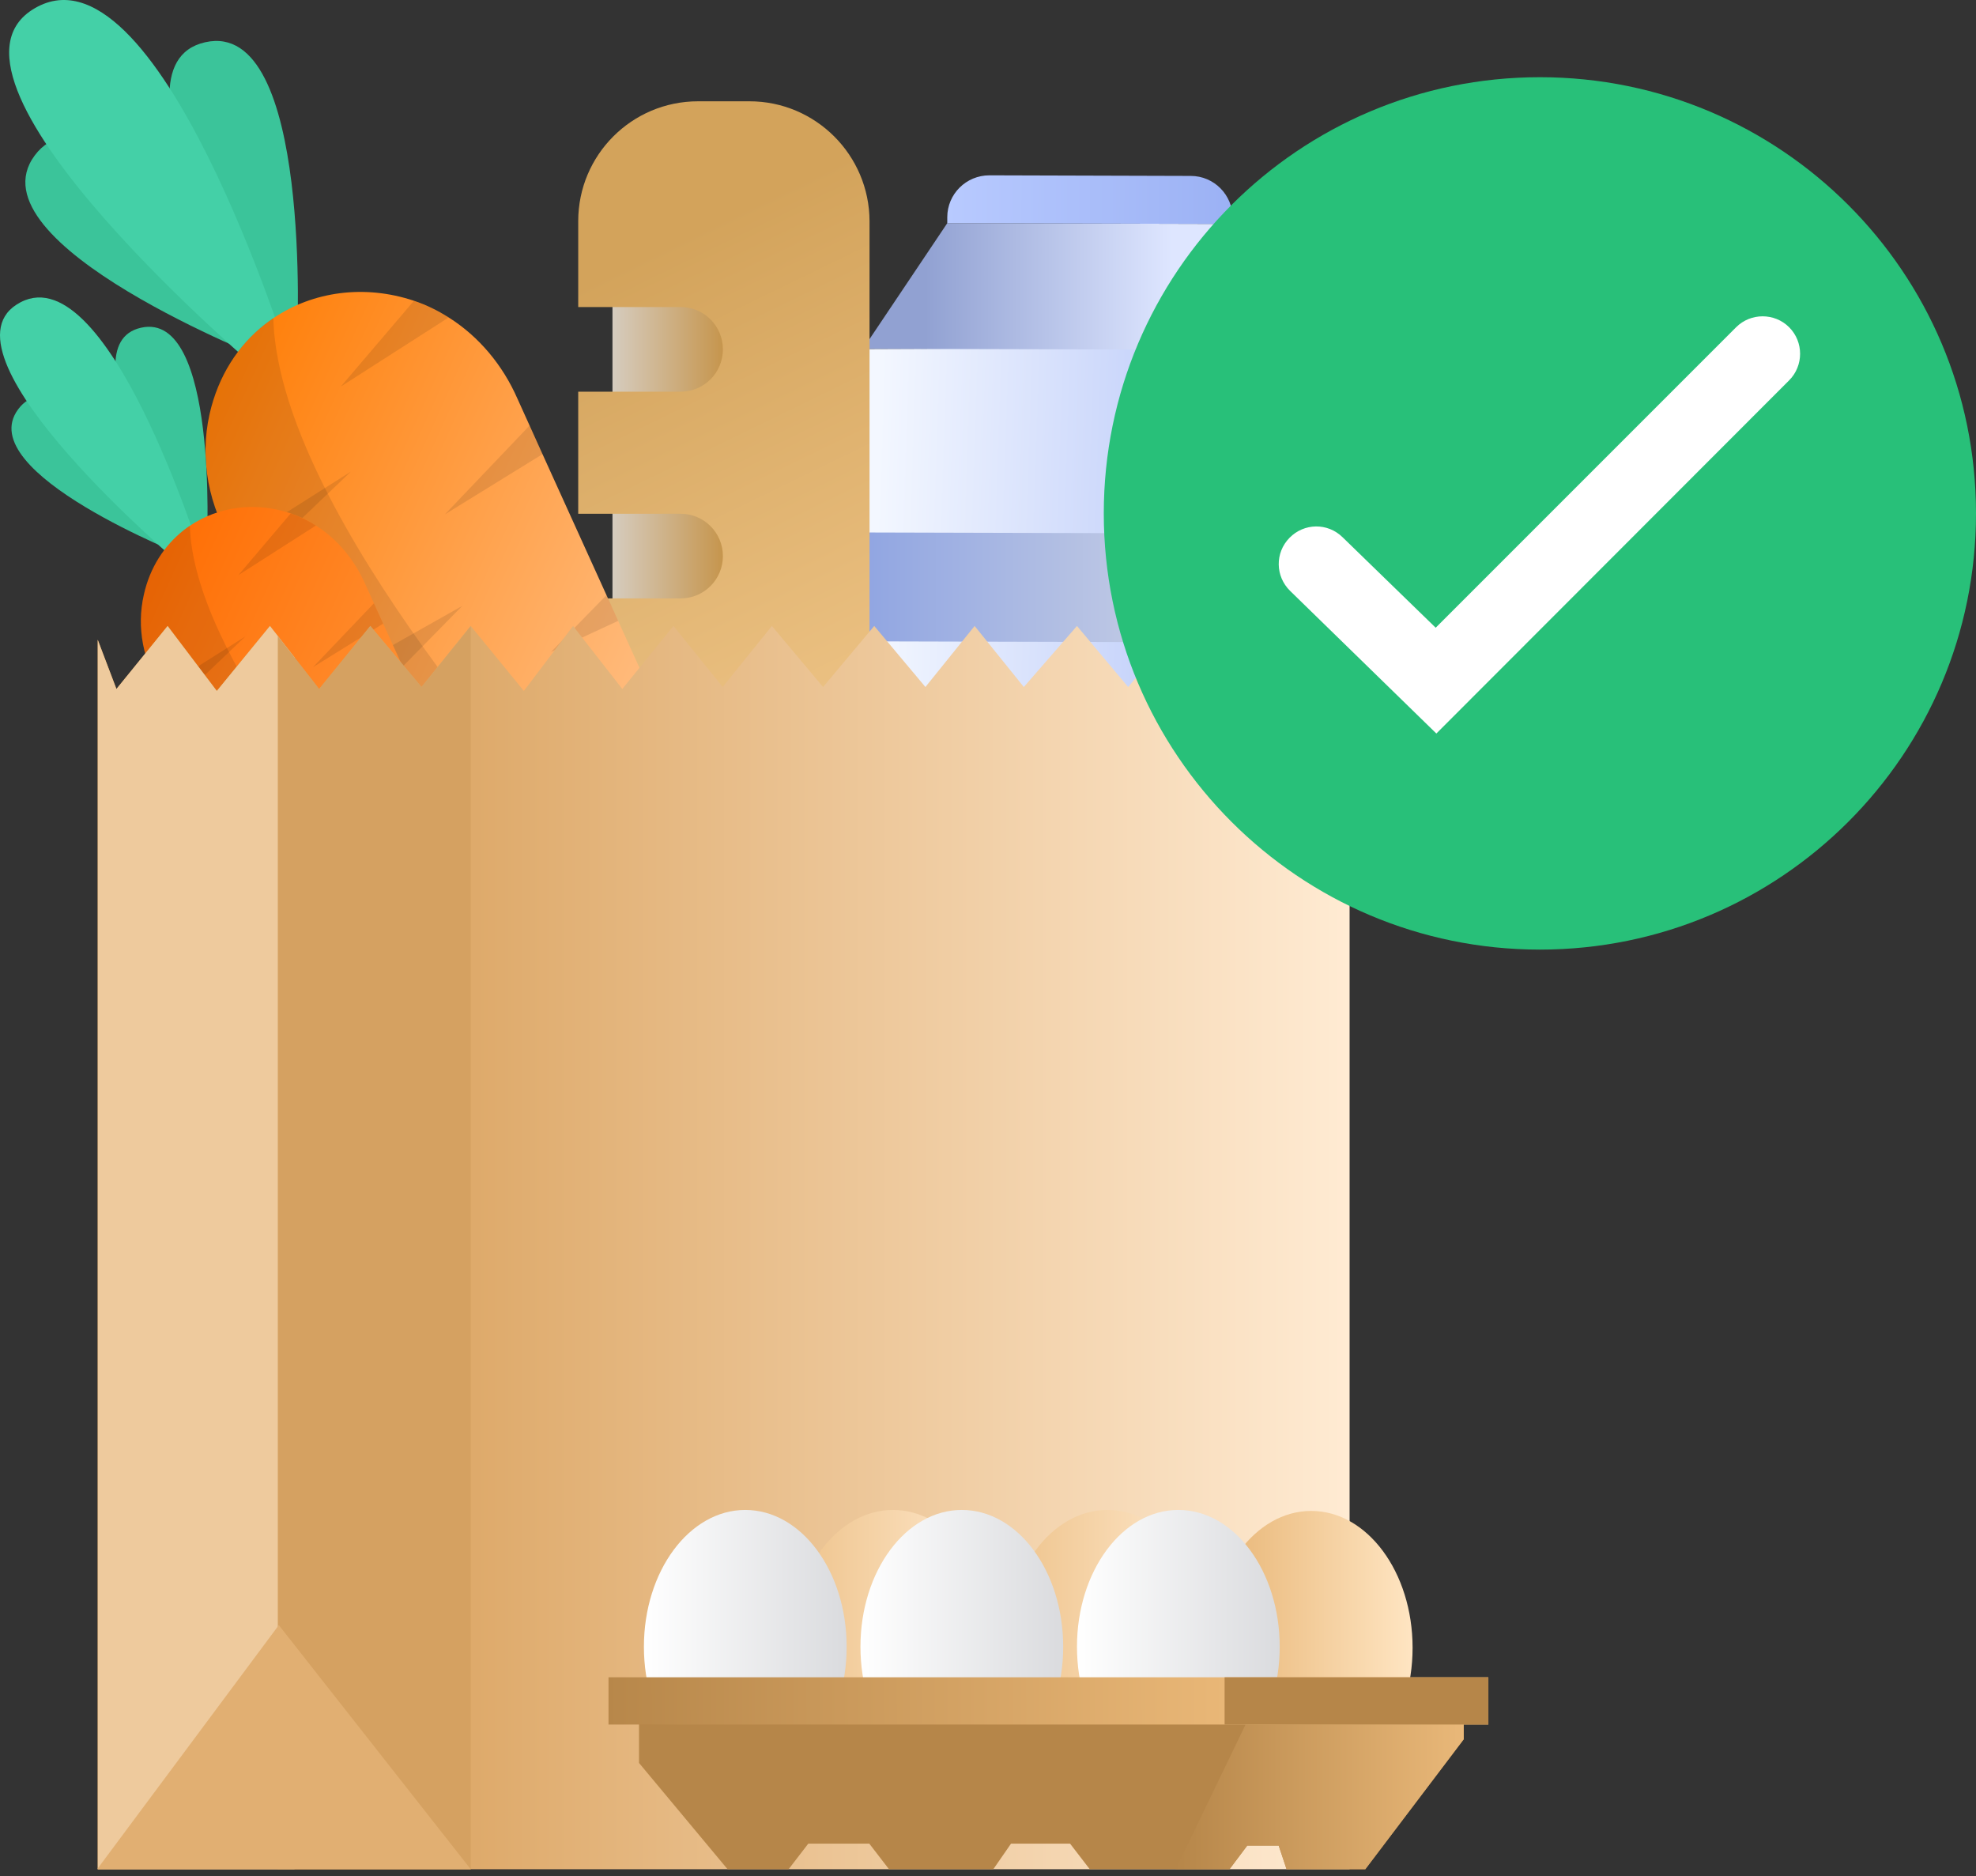 <svg width="256" height="243" viewBox="0 0 256 243" fill="none" xmlns="http://www.w3.org/2000/svg">
<rect x="0" y="0" width="256" height="243" fill="#333333" stroke="none"/>
<path d="M171.633 45.355L171.429 124.05L145.47 123.973L111.604 123.897L111.758 65.857L111.809 45.202L149.958 45.049L171.633 45.355Z" fill="url(#paint0_linear_205_80)"/>
<path d="M111.809 45.176L122.723 28.907L159.699 29.009L149.881 45.278L111.809 45.176Z" fill="url(#paint1_linear_205_80)"/>
<path d="M159.701 29.009L171.635 45.355L149.883 45.278L159.701 29.009Z" fill="#B1BEE3"/>
<path d="M171.635 45.355L171.431 124.05L149.679 123.999L149.883 45.278L171.635 45.355Z" fill="url(#paint2_linear_205_80)"/>
<path d="M122.723 28.907L159.699 29.009V28.244C159.699 25.235 157.276 22.787 154.267 22.787L128.18 22.71C125.171 22.71 122.723 25.133 122.723 28.142V28.907Z" fill="url(#paint3_linear_205_80)"/>
<path d="M111.76 68.969L149.807 69.071L149.782 83.173L111.709 83.071L111.76 68.969Z" fill="url(#paint4_linear_205_80)"/>
<path d="M171.556 69.122L171.53 83.224L149.778 83.172L149.804 69.071L171.556 69.122Z" fill="url(#paint5_linear_205_80)"/>
<path d="M101.279 34.924H79.349V87.201H101.279V34.924Z" fill="url(#paint6_linear_205_80)"/>
<path d="M97.097 13.121H90.441C81.847 13.121 74.911 20.083 74.911 28.651V39.77H88.171C91.206 39.77 93.654 42.218 93.654 45.252C93.654 48.287 91.206 50.735 88.171 50.735H74.911V66.546H88.171C91.206 66.546 93.654 68.994 93.654 72.028C93.654 75.063 91.206 77.511 88.171 77.511H74.911V107.984H112.652V28.651C112.627 20.083 105.665 13.121 97.097 13.121Z" fill="url(#paint7_linear_205_80)"/>
<path d="M34.999 46.782C34.999 46.782 -4.017 31.584 4.5 20.134C13.043 8.659 36.58 43.314 36.58 43.314L34.999 46.782Z" fill="#3BC49A"/>
<path d="M38.495 44.181C38.495 44.181 40.509 2.335 26.586 5.471C12.611 8.608 34.695 44.207 34.695 44.207L38.495 44.181Z" fill="#3BC49A"/>
<path d="M37.654 47.139C37.654 47.139 20.288 -9.141 4.146 1.289C-10.491 10.775 33.906 48.262 33.906 48.262L37.654 47.139Z" fill="#44D0A7"/>
<path d="M90.594 122.698C89.65 122.596 88.681 122.188 87.789 121.423L81.771 116.297L81.745 116.272L68.995 105.383L66.649 103.369L49.665 88.884L46.376 86.079L35.359 76.695C34.263 75.751 33.243 74.706 32.325 73.609C31.56 72.691 30.846 71.722 30.233 70.702C27.071 65.627 25.822 59.558 27.148 53.642C28.27 48.669 30.871 44.717 34.314 42.014C34.671 41.733 35.053 41.453 35.436 41.198C40.536 37.755 47.192 36.812 53.618 38.954C55.224 39.489 56.729 40.229 58.131 41.121C62.059 43.595 65.144 47.318 67.031 51.627L68.612 55.121L70.27 58.793L78.558 77.052L80.062 80.367L89.829 101.864L90.721 103.853L95.949 115.379C97.836 119.434 94.266 123.157 90.594 122.698Z" fill="url(#paint8_linear_205_80)"/>
<path opacity="0.1" d="M81.767 116.272L35.356 76.695C28.675 70.982 25.207 62.134 27.119 53.642C28.241 48.669 30.843 44.717 34.285 42.014C34.642 41.733 35.025 41.453 35.407 41.197C36.045 64.429 66.161 99.594 81.767 116.272Z" fill="black"/>
<path opacity="0.1" d="M58.126 41.121L44.151 50.072L53.612 38.979C55.219 39.515 56.723 40.229 58.126 41.121Z" fill="black"/>
<path opacity="0.1" d="M45.455 61.088L32.322 73.635C31.557 72.716 30.843 71.747 30.23 70.727L45.455 61.088Z" fill="black"/>
<path opacity="0.1" d="M70.293 58.819L57.645 66.622L68.61 55.121L70.293 58.819Z" fill="black"/>
<path opacity="0.1" d="M59.892 78.48L49.667 88.884L46.377 86.105L59.892 78.48Z" fill="black"/>
<path opacity="0.1" d="M80.084 80.418L71.389 84.447L78.58 77.077L80.084 80.418Z" fill="black"/>
<path opacity="0.1" d="M77.127 96.611L68.993 105.383L66.647 103.394L77.127 96.611Z" fill="black"/>
<path opacity="0.1" d="M90.775 103.878L85.114 106.989L89.883 101.915L90.775 103.878Z" fill="black"/>
<path d="M24.289 72.156C24.289 72.156 -3.761 61.216 2.359 53.005C8.504 44.743 25.411 69.682 25.411 69.682L24.289 72.156Z" fill="#3BC49A"/>
<path d="M26.816 70.269C26.816 70.269 28.269 40.204 18.273 42.448C8.226 44.692 24.113 70.294 24.113 70.294L26.816 70.269Z" fill="#3BC49A"/>
<path d="M26.204 72.411C26.204 72.411 13.709 31.941 2.131 39.464C-8.401 46.273 23.526 73.227 23.526 73.227L26.204 72.411Z" fill="#44D0A7"/>
<path d="M64.253 126.702C63.564 126.626 62.876 126.32 62.238 125.784L57.903 122.086C57.903 122.086 57.903 122.086 57.877 122.086L48.697 114.258L47.014 112.804L34.799 102.4L32.453 100.385L24.548 93.628C23.758 92.939 23.018 92.2 22.355 91.409C21.794 90.746 21.284 90.058 20.85 89.318C18.581 85.671 17.663 81.311 18.632 77.052C19.422 73.482 21.309 70.651 23.783 68.688C24.038 68.484 24.319 68.28 24.599 68.101C28.271 65.628 33.065 64.939 37.655 66.495C38.803 66.877 39.9 67.413 40.894 68.05C43.725 69.835 45.918 72.513 47.295 75.599L48.442 78.123L49.641 80.775L55.608 93.908L56.705 96.305L63.717 111.759L64.355 113.187L68.103 121.474C69.455 124.356 66.905 127.034 64.253 126.702Z" fill="url(#paint9_linear_205_80)"/>
<path opacity="0.1" d="M57.904 122.087L24.549 93.628C19.729 89.522 17.255 83.147 18.632 77.052C19.423 73.482 21.31 70.651 23.784 68.688C24.038 68.484 24.319 68.28 24.599 68.101C25.059 84.83 46.709 110.101 57.904 122.087Z" fill="black"/>
<path opacity="0.1" d="M40.918 68.076L30.871 74.502L37.654 66.52C38.827 66.903 39.898 67.438 40.918 68.076Z" fill="black"/>
<path opacity="0.1" d="M31.791 82.433L22.356 91.434C21.795 90.771 21.285 90.083 20.852 89.343L31.791 82.433Z" fill="black"/>
<path opacity="0.1" d="M49.637 80.775L40.559 86.411L48.438 78.148L49.637 80.775Z" fill="black"/>
<path opacity="0.1" d="M42.194 94.928L34.825 102.4L32.478 100.411L42.194 94.928Z" fill="black"/>
<path opacity="0.1" d="M56.703 96.305L50.455 99.213L55.606 93.934L56.703 96.305Z" fill="black"/>
<path opacity="0.1" d="M54.558 107.959L48.718 114.258L47.035 112.83L54.558 107.959Z" fill="black"/>
<path opacity="0.1" d="M64.377 113.186L60.297 115.405L63.714 111.758L64.377 113.186Z" fill="black"/>
<path d="M174.846 82.994V242.118H12.661V82.866L15.084 89.241L21.714 81.081L28.089 89.496L34.974 81.081L35.994 82.382L38.162 85.161L41.349 89.241L47.98 81.081L54.61 88.986L60.985 81.081L67.87 89.496L74.245 81.081L80.621 89.241L87.251 81.081L93.626 88.986L100.001 81.081L106.631 88.986L113.262 81.081L119.892 88.986L126.267 81.081L132.642 88.986L139.527 81.081L146.158 88.986L152.788 81.081L159.163 89.241L165.793 81.081L172.168 88.476L174.846 82.994Z" fill="url(#paint10_linear_205_80)"/>
<path d="M38.162 85.161V242.118H12.661V82.866L15.084 89.241L21.714 81.081L28.089 89.496L34.974 81.081L35.994 82.382L38.162 85.161Z" fill="#EECA9D"/>
<path d="M60.983 81.081V242.118H35.992V82.382L41.347 89.241L47.977 81.081L54.608 88.986L60.983 81.081Z" fill="url(#paint11_linear_205_80)"/>
<path d="M60.985 242.119H12.661V242.017L36.122 210.498L60.985 242.119Z" fill="#E1AF72"/>
<path d="M143.482 231.026C150.735 231.026 156.614 223.091 156.614 213.303C156.614 203.514 150.735 195.58 143.482 195.58C136.228 195.58 130.349 203.514 130.349 213.303C130.349 223.091 136.228 231.026 143.482 231.026Z" fill="url(#paint12_linear_205_80)"/>
<path d="M169.874 231.153C177.127 231.153 183.007 223.218 183.007 213.43C183.007 203.642 177.127 195.707 169.874 195.707C162.621 195.707 156.741 203.642 156.741 213.43C156.741 223.218 162.621 231.153 169.874 231.153Z" fill="url(#paint13_linear_205_80)"/>
<path d="M115.686 231.026C122.939 231.026 128.819 223.091 128.819 213.303C128.819 203.514 122.939 195.58 115.686 195.58C108.433 195.58 102.553 203.514 102.553 213.303C102.553 223.091 108.433 231.026 115.686 231.026Z" fill="url(#paint14_linear_205_80)"/>
<path d="M96.555 231.026C103.808 231.026 109.688 223.091 109.688 213.303C109.688 203.514 103.808 195.58 96.555 195.58C89.302 195.58 83.422 203.514 83.422 213.303C83.422 223.091 89.302 231.026 96.555 231.026Z" fill="url(#paint15_linear_205_80)"/>
<path d="M152.66 231.026C159.913 231.026 165.793 223.091 165.793 213.303C165.793 203.514 159.913 195.58 152.66 195.58C145.407 195.58 139.527 203.514 139.527 213.303C139.527 223.091 145.407 231.026 152.66 231.026Z" fill="url(#paint16_linear_205_80)"/>
<path d="M124.609 231.026C131.863 231.026 137.742 223.091 137.742 213.303C137.742 203.514 131.863 195.58 124.609 195.58C117.356 195.58 111.477 203.514 111.477 213.303C111.477 223.091 117.356 231.026 124.609 231.026Z" fill="url(#paint17_linear_205_80)"/>
<path d="M189.634 221.718V225.288L176.884 242.118H166.684L165.664 239.058H161.583L159.288 242.118H141.183L138.633 238.803H130.983L128.687 242.118H115.172L112.622 238.803H104.717L102.167 242.118H94.261L82.786 228.348V221.718H189.634Z" fill="#B68649"/>
<path d="M189.634 221.718V225.288L176.883 242.118H166.683L165.663 239.058H161.583L159.288 242.118H152.326L162.169 221.718H189.634Z" fill="url(#paint18_linear_205_80)"/>
<path d="M192.823 217.255H78.835V223.376H192.823V217.255Z" fill="url(#paint19_linear_205_80)"/>
<path d="M192.824 217.255H158.653V223.376H192.824V217.255Z" fill="#B68649"/>
<path d="M199.5 123C230.704 123 256 97.704 256 66.5C256 35.296 230.704 10 199.5 10C168.296 10 143 35.296 143 66.5C143 97.704 168.296 123 199.5 123Z" fill="#28C079"/>
<path d="M186.087 95.012L167.143 76.54C165.21 74.65 165.167 71.6 167.057 69.667C168.947 67.734 171.997 67.691 173.93 69.581L186.001 81.308L224.92 42.389C226.81 40.499 229.903 40.499 231.793 42.389C233.683 44.279 233.683 47.372 231.793 49.263L186.087 95.012Z" fill="white"/>
<defs>
<linearGradient id="paint0_linear_205_80" x1="112.976" y1="83.664" x2="156.792" y2="85.125" gradientUnits="userSpaceOnUse">
<stop stop-color="#F3F7FF"/>
<stop offset="1" stop-color="#BCCBF9"/>
</linearGradient>
<linearGradient id="paint1_linear_205_80" x1="119.863" y1="37.097" x2="167.763" y2="37.092" gradientUnits="userSpaceOnUse">
<stop stop-color="#91A1D2"/>
<stop offset="0.667" stop-color="#DEE6FF"/>
</linearGradient>
<linearGradient id="paint2_linear_205_80" x1="149.673" y1="84.666" x2="171.629" y2="84.666" gradientUnits="userSpaceOnUse">
<stop stop-color="#B0BFE9"/>
<stop offset="1" stop-color="#EEF2FF"/>
</linearGradient>
<linearGradient id="paint3_linear_205_80" x1="122.737" y1="25.797" x2="159.716" y2="25.894" gradientUnits="userSpaceOnUse">
<stop stop-color="#B8CAFF"/>
<stop offset="1" stop-color="#9BB1F4"/>
</linearGradient>
<linearGradient id="paint4_linear_205_80" x1="111.712" y1="76.075" x2="149.817" y2="76.071" gradientUnits="userSpaceOnUse">
<stop stop-color="#90A5E2"/>
<stop offset="1" stop-color="#C2CBE4"/>
<stop offset="1" stop-color="#C6D1F2"/>
<stop offset="1" stop-color="#F5F8FF"/>
</linearGradient>
<linearGradient id="paint5_linear_205_80" x1="149.777" y1="76.154" x2="171.565" y2="76.151" gradientUnits="userSpaceOnUse">
<stop stop-color="#8AA5F6"/>
<stop offset="1" stop-color="#DADBDE"/>
</linearGradient>
<linearGradient id="paint6_linear_205_80" x1="95.303" y1="61.063" x2="75.413" y2="61.063" gradientUnits="userSpaceOnUse">
<stop stop-color="#C48F40"/>
<stop offset="1" stop-color="#DADBDE"/>
</linearGradient>
<linearGradient id="paint7_linear_205_80" x1="119.146" y1="118.748" x2="78.596" y2="35.352" gradientUnits="userSpaceOnUse">
<stop stop-color="#F7CF95"/>
<stop offset="1" stop-color="#D3A35B"/>
</linearGradient>
<linearGradient id="paint8_linear_205_80" x1="19.891" y1="57.354" x2="91.379" y2="89.547" gradientUnits="userSpaceOnUse">
<stop stop-color="#FF7A00"/>
<stop offset="1" stop-color="#FFC28A"/>
</linearGradient>
<linearGradient id="paint9_linear_205_80" x1="13.438" y1="79.734" x2="64.822" y2="102.874" gradientUnits="userSpaceOnUse">
<stop stop-color="#FF6B00"/>
<stop offset="1" stop-color="#FF9F47"/>
</linearGradient>
<linearGradient id="paint10_linear_205_80" x1="12.661" y1="161.6" x2="174.846" y2="161.6" gradientUnits="userSpaceOnUse">
<stop stop-color="#D08E3E"/>
<stop offset="1" stop-color="#FFEBD3"/>
</linearGradient>
<linearGradient id="paint11_linear_205_80" x1="49.002" y1="220.549" x2="47.602" y2="60.163" gradientUnits="userSpaceOnUse">
<stop stop-color="#D5A161"/>
</linearGradient>
<linearGradient id="paint12_linear_205_80" x1="130.349" y1="213.303" x2="156.614" y2="213.303" gradientUnits="userSpaceOnUse">
<stop stop-color="#EEC38B"/>
<stop offset="1" stop-color="#FFE9CE"/>
</linearGradient>
<linearGradient id="paint13_linear_205_80" x1="156.741" y1="213.43" x2="183.007" y2="213.43" gradientUnits="userSpaceOnUse">
<stop stop-color="#E7B473"/>
<stop offset="1" stop-color="#FFE5C2"/>
</linearGradient>
<linearGradient id="paint14_linear_205_80" x1="102.553" y1="213.303" x2="128.819" y2="213.303" gradientUnits="userSpaceOnUse">
<stop stop-color="#EEC38B"/>
<stop offset="1" stop-color="#FFE9CE"/>
</linearGradient>
<linearGradient id="paint15_linear_205_80" x1="83.422" y1="213.303" x2="109.688" y2="213.303" gradientUnits="userSpaceOnUse">
<stop stop-color="white"/>
<stop offset="1" stop-color="#DADBDE"/>
</linearGradient>
<linearGradient id="paint16_linear_205_80" x1="139.527" y1="213.303" x2="165.793" y2="213.303" gradientUnits="userSpaceOnUse">
<stop stop-color="white"/>
<stop offset="1" stop-color="#DADBDE"/>
</linearGradient>
<linearGradient id="paint17_linear_205_80" x1="111.477" y1="213.303" x2="137.742" y2="213.303" gradientUnits="userSpaceOnUse">
<stop stop-color="white"/>
<stop offset="1" stop-color="#DADBDE"/>
</linearGradient>
<linearGradient id="paint18_linear_205_80" x1="152.321" y1="231.918" x2="189.634" y2="231.918" gradientUnits="userSpaceOnUse">
<stop stop-color="#B68649"/>
<stop offset="1" stop-color="#E9B879"/>
</linearGradient>
<linearGradient id="paint19_linear_205_80" x1="76.913" y1="220.499" x2="158.77" y2="220.244" gradientUnits="userSpaceOnUse">
<stop stop-color="#B68649"/>
<stop offset="1" stop-color="#E9B777"/>
</linearGradient>
</defs>
</svg>
